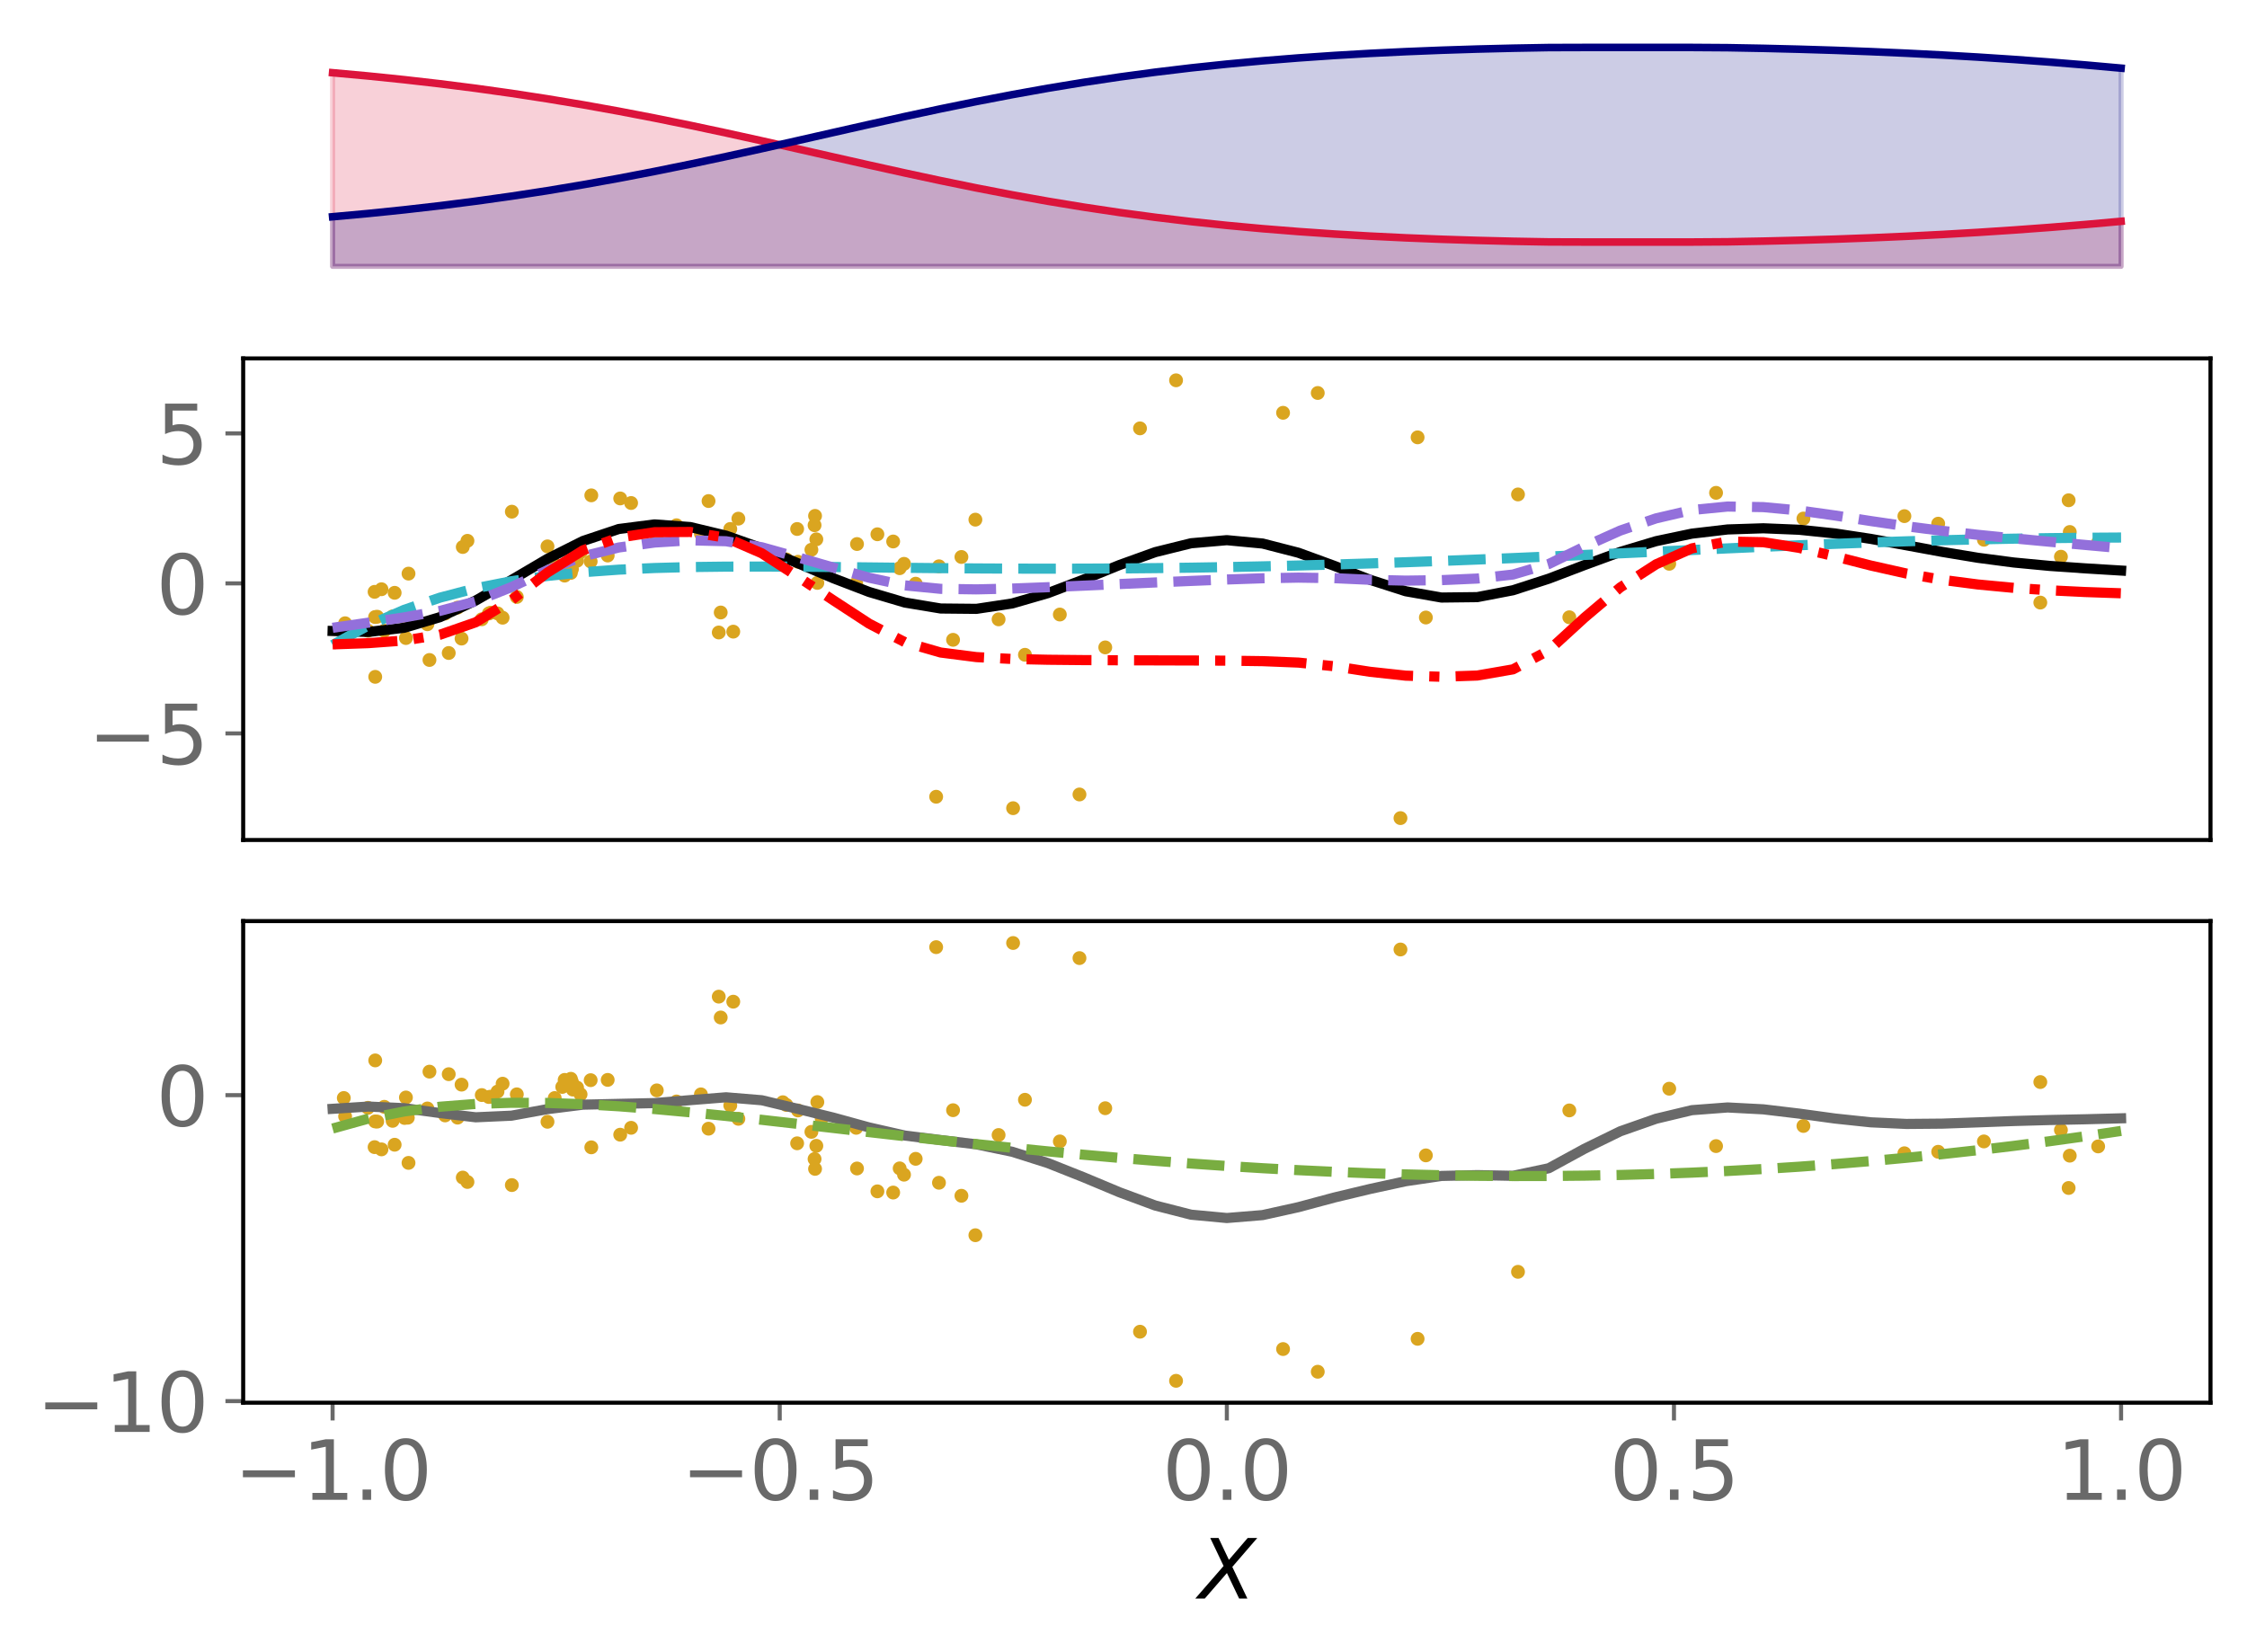 <?xml version="1.0" encoding="utf-8" standalone="no"?>
<!DOCTYPE svg PUBLIC "-//W3C//DTD SVG 1.1//EN"
  "http://www.w3.org/Graphics/SVG/1.1/DTD/svg11.dtd">
<svg xmlns:xlink="http://www.w3.org/1999/xlink" width="443.217pt" height="325.85pt" viewBox="0 0 443.217 325.85" xmlns="http://www.w3.org/2000/svg" version="1.1">
 <defs>
  <style type="text/css">*{stroke-linejoin: round; stroke-linecap: butt}</style>
 </defs>
 <g id="figure_1">
  <g id="patch_1">
   <path d="M 0 325.85 
L 443.217 325.85 
L 443.217 0 
L 0 0 
z
" style="fill: #ffffff"/>
  </g>
  <g id="axes_1">
   <g id="patch_2">
    <path d="M 47.968 54.696 
L 436.017 54.696 
L 436.017 7.2 
L 47.968 7.2 
z
" style="fill: #ffffff"/>
   </g>
   <g id="PolyCollection_1">
    <defs>
     <path id="meba318b429" d="M 65.606 -273.313 
L 65.606 -311.503 
L 72.662 -310.859 
L 79.717 -310.135 
L 86.772 -309.328 
L 93.828 -308.433 
L 100.883 -307.446 
L 107.939 -306.364 
L 114.994 -305.188 
L 122.05 -303.919 
L 129.105 -302.563 
L 136.161 -301.128 
L 143.216 -299.626 
L 150.272 -298.072 
L 157.327 -296.485 
L 164.382 -294.884 
L 171.438 -293.292 
L 178.493 -291.73 
L 185.549 -290.218 
L 192.604 -288.776 
L 199.66 -287.417 
L 206.715 -286.153 
L 213.771 -284.992 
L 220.826 -283.936 
L 227.882 -282.987 
L 234.937 -282.141 
L 241.993 -281.395 
L 249.048 -280.743 
L 256.103 -280.177 
L 263.159 -279.693 
L 270.214 -279.282 
L 277.27 -278.938 
L 284.325 -278.656 
L 291.381 -278.431 
L 298.436 -278.257 
L 305.492 -278.132 
L 312.547 -278.11 
L 319.603 -278.11 
L 326.658 -278.11 
L 333.713 -278.11 
L 340.769 -278.157 
L 347.824 -278.287 
L 354.88 -278.459 
L 361.935 -278.675 
L 368.991 -278.937 
L 376.046 -279.245 
L 383.102 -279.604 
L 390.157 -280.013 
L 397.212 -280.475 
L 404.268 -280.993 
L 411.323 -281.566 
L 418.379 -282.195 
L 418.379 -273.313 
L 418.379 -273.313 
L 411.323 -273.313 
L 404.268 -273.313 
L 397.212 -273.313 
L 390.157 -273.313 
L 383.102 -273.313 
L 376.046 -273.313 
L 368.991 -273.313 
L 361.935 -273.313 
L 354.88 -273.313 
L 347.824 -273.313 
L 340.769 -273.313 
L 333.713 -273.313 
L 326.658 -273.313 
L 319.603 -273.313 
L 312.547 -273.313 
L 305.492 -273.313 
L 298.436 -273.313 
L 291.381 -273.313 
L 284.325 -273.313 
L 277.27 -273.313 
L 270.214 -273.313 
L 263.159 -273.313 
L 256.103 -273.313 
L 249.048 -273.313 
L 241.993 -273.313 
L 234.937 -273.313 
L 227.882 -273.313 
L 220.826 -273.313 
L 213.771 -273.313 
L 206.715 -273.313 
L 199.66 -273.313 
L 192.604 -273.313 
L 185.549 -273.313 
L 178.493 -273.313 
L 171.438 -273.313 
L 164.382 -273.313 
L 157.327 -273.313 
L 150.272 -273.313 
L 143.216 -273.313 
L 136.161 -273.313 
L 129.105 -273.313 
L 122.05 -273.313 
L 114.994 -273.313 
L 107.939 -273.313 
L 100.883 -273.313 
L 93.828 -273.313 
L 86.772 -273.313 
L 79.717 -273.313 
L 72.662 -273.313 
L 65.606 -273.313 
z
" style="stroke: #dc143c; stroke-opacity: 0.2"/>
    </defs>
    <g clip-path="url(#pddd72bd0ab)">
     <use xlink:href="#meba318b429" x="0" y="325.85" style="fill: #dc143c; fill-opacity: 0.2; stroke: #dc143c; stroke-opacity: 0.2"/>
    </g>
   </g>
   <g id="PolyCollection_2">
    <defs>
     <path id="m7616d5c17a" d="M 65.606 -273.313 
L 65.606 -283.098 
L 72.662 -283.743 
L 79.717 -284.466 
L 86.772 -285.273 
L 93.828 -286.169 
L 100.883 -287.156 
L 107.939 -288.237 
L 114.994 -289.414 
L 122.05 -290.682 
L 129.105 -292.038 
L 136.161 -293.473 
L 143.216 -294.975 
L 150.272 -296.529 
L 157.327 -298.117 
L 164.382 -299.718 
L 171.438 -301.31 
L 178.493 -302.872 
L 185.549 -304.383 
L 192.604 -305.826 
L 199.66 -307.184 
L 206.715 -308.448 
L 213.771 -309.61 
L 220.826 -310.665 
L 227.882 -311.615 
L 234.937 -312.461 
L 241.993 -313.207 
L 249.048 -313.859 
L 256.103 -314.424 
L 263.159 -314.909 
L 270.214 -315.32 
L 277.27 -315.663 
L 284.325 -315.945 
L 291.381 -316.171 
L 298.436 -316.344 
L 305.492 -316.47 
L 312.547 -316.491 
L 319.603 -316.491 
L 326.658 -316.491 
L 333.713 -316.491 
L 340.769 -316.444 
L 347.824 -316.315 
L 354.88 -316.142 
L 361.935 -315.926 
L 368.991 -315.665 
L 376.046 -315.356 
L 383.102 -314.998 
L 390.157 -314.589 
L 397.212 -314.126 
L 404.268 -313.609 
L 411.323 -313.036 
L 418.379 -312.407 
L 418.379 -273.313 
L 418.379 -273.313 
L 411.323 -273.313 
L 404.268 -273.313 
L 397.212 -273.313 
L 390.157 -273.313 
L 383.102 -273.313 
L 376.046 -273.313 
L 368.991 -273.313 
L 361.935 -273.313 
L 354.88 -273.313 
L 347.824 -273.313 
L 340.769 -273.313 
L 333.713 -273.313 
L 326.658 -273.313 
L 319.603 -273.313 
L 312.547 -273.313 
L 305.492 -273.313 
L 298.436 -273.313 
L 291.381 -273.313 
L 284.325 -273.313 
L 277.27 -273.313 
L 270.214 -273.313 
L 263.159 -273.313 
L 256.103 -273.313 
L 249.048 -273.313 
L 241.993 -273.313 
L 234.937 -273.313 
L 227.882 -273.313 
L 220.826 -273.313 
L 213.771 -273.313 
L 206.715 -273.313 
L 199.66 -273.313 
L 192.604 -273.313 
L 185.549 -273.313 
L 178.493 -273.313 
L 171.438 -273.313 
L 164.382 -273.313 
L 157.327 -273.313 
L 150.272 -273.313 
L 143.216 -273.313 
L 136.161 -273.313 
L 129.105 -273.313 
L 122.05 -273.313 
L 114.994 -273.313 
L 107.939 -273.313 
L 100.883 -273.313 
L 93.828 -273.313 
L 86.772 -273.313 
L 79.717 -273.313 
L 72.662 -273.313 
L 65.606 -273.313 
z
" style="stroke: #000080; stroke-opacity: 0.2"/>
    </defs>
    <g clip-path="url(#pddd72bd0ab)">
     <use xlink:href="#m7616d5c17a" x="0" y="325.85" style="fill: #000080; fill-opacity: 0.2; stroke: #000080; stroke-opacity: 0.2"/>
    </g>
   </g>
   <g id="matplotlib.axis_1"/>
   <g id="matplotlib.axis_2"/>
   <g id="line2d_1">
    <path d="M 65.606 14.347 
L 72.662 14.991 
L 79.717 15.715 
L 86.772 16.522 
L 93.828 17.417 
L 100.883 18.404 
L 107.939 19.486 
L 114.994 20.662 
L 122.05 21.931 
L 129.105 23.287 
L 136.161 24.722 
L 143.216 26.224 
L 150.272 27.778 
L 157.327 29.365 
L 164.382 30.966 
L 171.438 32.558 
L 178.493 34.12 
L 185.549 35.632 
L 192.604 37.074 
L 199.66 38.433 
L 206.715 39.697 
L 213.771 40.858 
L 220.826 41.914 
L 227.882 42.863 
L 234.937 43.709 
L 241.993 44.455 
L 249.048 45.108 
L 256.103 45.673 
L 263.159 46.157 
L 270.214 46.568 
L 277.27 46.912 
L 284.325 47.194 
L 291.381 47.419 
L 298.436 47.593 
L 305.492 47.718 
L 312.547 47.74 
L 319.603 47.74 
L 326.658 47.74 
L 333.713 47.74 
L 340.769 47.693 
L 347.824 47.563 
L 354.88 47.391 
L 361.935 47.175 
L 368.991 46.913 
L 376.046 46.605 
L 383.102 46.246 
L 390.157 45.837 
L 397.212 45.375 
L 404.268 44.857 
L 411.323 44.284 
L 418.379 43.655 
" clip-path="url(#pddd72bd0ab)" style="fill: none; stroke: #dc143c; stroke-width: 1.5; stroke-linecap: square"/>
   </g>
   <g id="line2d_2">
    <path d="M 65.606 42.752 
L 72.662 42.107 
L 79.717 41.384 
L 86.772 40.577 
L 93.828 39.681 
L 100.883 38.694 
L 107.939 37.613 
L 114.994 36.436 
L 122.05 35.168 
L 129.105 33.812 
L 136.161 32.377 
L 143.216 30.875 
L 150.272 29.321 
L 157.327 27.733 
L 164.382 26.132 
L 171.438 24.54 
L 178.493 22.978 
L 185.549 21.467 
L 192.604 20.024 
L 199.66 18.666 
L 206.715 17.402 
L 213.771 16.24 
L 220.826 15.185 
L 227.882 14.235 
L 234.937 13.389 
L 241.993 12.643 
L 249.048 11.991 
L 256.103 11.426 
L 263.159 10.941 
L 270.214 10.53 
L 277.27 10.187 
L 284.325 9.905 
L 291.381 9.679 
L 298.436 9.506 
L 305.492 9.38 
L 312.547 9.359 
L 319.603 9.359 
L 326.658 9.359 
L 333.713 9.359 
L 340.769 9.406 
L 347.824 9.535 
L 354.88 9.708 
L 361.935 9.924 
L 368.991 10.185 
L 376.046 10.494 
L 383.102 10.852 
L 390.157 11.261 
L 397.212 11.724 
L 404.268 12.241 
L 411.323 12.814 
L 418.379 13.443 
" clip-path="url(#pddd72bd0ab)" style="fill: none; stroke: #000080; stroke-width: 1.5; stroke-linecap: square"/>
   </g>
  </g>
  <g id="axes_2">
   <g id="patch_3">
    <path d="M 47.968 165.688 
L 436.017 165.688 
L 436.017 70.696 
L 47.968 70.696 
z
" style="fill: #ffffff"/>
   </g>
   <g id="PathCollection_1">
    <defs>
     <path id="m5d87aa364a" d="M 0 0.866 
C 0.23 0.866 0.45 0.775 0.612 0.612 
C 0.775 0.45 0.866 0.23 0.866 0 
C 0.866 -0.23 0.775 -0.45 0.612 -0.612 
C 0.45 -0.775 0.23 -0.866 0 -0.866 
C -0.23 -0.866 -0.45 -0.775 -0.612 -0.612 
C -0.775 -0.45 -0.866 -0.23 -0.866 0 
C -0.866 0.23 -0.775 0.45 -0.612 0.612 
C -0.45 0.775 -0.23 0.866 0 0.866 
z
" style="stroke: #daa520"/>
    </defs>
    <g clip-path="url(#p1736e9f2a4)">
     <use xlink:href="#m5d87aa364a" x="185.212" y="111.699" style="fill: #daa520; stroke: #daa520"/>
     <use xlink:href="#m5d87aa364a" x="90.258" y="119.855" style="fill: #daa520; stroke: #daa520"/>
     <use xlink:href="#m5d87aa364a" x="74.013" y="133.507" style="fill: #daa520; stroke: #daa520"/>
     <use xlink:href="#m5d87aa364a" x="145.643" y="102.305" style="fill: #daa520; stroke: #daa520"/>
     <use xlink:href="#m5d87aa364a" x="80.441" y="121.9" style="fill: #daa520; stroke: #daa520"/>
     <use xlink:href="#m5d87aa364a" x="154.41" y="110.389" style="fill: #daa520; stroke: #daa520"/>
     <use xlink:href="#m5d87aa364a" x="141.774" y="124.756" style="fill: #daa520; stroke: #daa520"/>
     <use xlink:href="#m5d87aa364a" x="169.043" y="107.309" style="fill: #daa520; stroke: #daa520"/>
     <use xlink:href="#m5d87aa364a" x="72.573" y="124.409" style="fill: #daa520; stroke: #daa520"/>
     <use xlink:href="#m5d87aa364a" x="87.794" y="121.023" style="fill: #daa520; stroke: #daa520"/>
     <use xlink:href="#m5d87aa364a" x="157.236" y="104.342" style="fill: #daa520; stroke: #daa520"/>
     <use xlink:href="#m5d87aa364a" x="139.759" y="98.83" style="fill: #daa520; stroke: #daa520"/>
     <use xlink:href="#m5d87aa364a" x="402.449" y="118.858" style="fill: #daa520; stroke: #daa520"/>
     <use xlink:href="#m5d87aa364a" x="231.975" y="75.014" style="fill: #daa520; stroke: #daa520"/>
     <use xlink:href="#m5d87aa364a" x="299.422" y="97.527" style="fill: #daa520; stroke: #daa520"/>
     <use xlink:href="#m5d87aa364a" x="192.393" y="102.501" style="fill: #daa520; stroke: #daa520"/>
     <use xlink:href="#m5d87aa364a" x="109.416" y="111.337" style="fill: #daa520; stroke: #daa520"/>
     <use xlink:href="#m5d87aa364a" x="73.984" y="121.708" style="fill: #daa520; stroke: #daa520"/>
     <use xlink:href="#m5d87aa364a" x="144.047" y="104.334" style="fill: #daa520; stroke: #daa520"/>
     <use xlink:href="#m5d87aa364a" x="161.022" y="106.38" style="fill: #daa520; stroke: #daa520"/>
     <use xlink:href="#m5d87aa364a" x="202.171" y="129.157" style="fill: #daa520; stroke: #daa520"/>
     <use xlink:href="#m5d87aa364a" x="77.843" y="116.93" style="fill: #daa520; stroke: #daa520"/>
     <use xlink:href="#m5d87aa364a" x="382.306" y="103.293" style="fill: #daa520; stroke: #daa520"/>
     <use xlink:href="#m5d87aa364a" x="184.656" y="157.156" style="fill: #daa520; stroke: #daa520"/>
     <use xlink:href="#m5d87aa364a" x="99.142" y="121.842" style="fill: #daa520; stroke: #daa520"/>
     <use xlink:href="#m5d87aa364a" x="75.798" y="124.42" style="fill: #daa520; stroke: #daa520"/>
     <use xlink:href="#m5d87aa364a" x="96.416" y="121.008" style="fill: #daa520; stroke: #daa520"/>
     <use xlink:href="#m5d87aa364a" x="95.03" y="122.155" style="fill: #daa520; stroke: #daa520"/>
     <use xlink:href="#m5d87aa364a" x="84.304" y="123.128" style="fill: #daa520; stroke: #daa520"/>
     <use xlink:href="#m5d87aa364a" x="160.672" y="103.599" style="fill: #daa520; stroke: #daa520"/>
     <use xlink:href="#m5d87aa364a" x="100.961" y="100.928" style="fill: #daa520; stroke: #daa520"/>
     <use xlink:href="#m5d87aa364a" x="111.377" y="113.536" style="fill: #daa520; stroke: #daa520"/>
     <use xlink:href="#m5d87aa364a" x="180.618" y="115.131" style="fill: #daa520; stroke: #daa520"/>
     <use xlink:href="#m5d87aa364a" x="279.62" y="86.265" style="fill: #daa520; stroke: #daa520"/>
     <use xlink:href="#m5d87aa364a" x="155.101" y="110.328" style="fill: #daa520; stroke: #daa520"/>
     <use xlink:href="#m5d87aa364a" x="281.25" y="121.803" style="fill: #daa520; stroke: #daa520"/>
     <use xlink:href="#m5d87aa364a" x="116.634" y="97.705" style="fill: #daa520; stroke: #daa520"/>
     <use xlink:href="#m5d87aa364a" x="144.636" y="124.59" style="fill: #daa520; stroke: #daa520"/>
     <use xlink:href="#m5d87aa364a" x="80.068" y="125.852" style="fill: #daa520; stroke: #daa520"/>
     <use xlink:href="#m5d87aa364a" x="218.011" y="127.697" style="fill: #daa520; stroke: #daa520"/>
     <use xlink:href="#m5d87aa364a" x="88.512" y="128.803" style="fill: #daa520; stroke: #daa520"/>
     <use xlink:href="#m5d87aa364a" x="79.803" y="121.92" style="fill: #daa520; stroke: #daa520"/>
     <use xlink:href="#m5d87aa364a" x="189.639" y="109.862" style="fill: #daa520; stroke: #daa520"/>
     <use xlink:href="#m5d87aa364a" x="173.066" y="105.384" style="fill: #daa520; stroke: #daa520"/>
     <use xlink:href="#m5d87aa364a" x="96.744" y="120.859" style="fill: #daa520; stroke: #daa520"/>
     <use xlink:href="#m5d87aa364a" x="309.546" y="121.755" style="fill: #daa520; stroke: #daa520"/>
     <use xlink:href="#m5d87aa364a" x="129.552" y="105.868" style="fill: #daa520; stroke: #daa520"/>
     <use xlink:href="#m5d87aa364a" x="276.24" y="161.37" style="fill: #daa520; stroke: #daa520"/>
     <use xlink:href="#m5d87aa364a" x="138.255" y="105.263" style="fill: #daa520; stroke: #daa520"/>
     <use xlink:href="#m5d87aa364a" x="355.722" y="102.283" style="fill: #daa520; stroke: #daa520"/>
     <use xlink:href="#m5d87aa364a" x="178.316" y="111.216" style="fill: #daa520; stroke: #daa520"/>
     <use xlink:href="#m5d87aa364a" x="187.99" y="126.202" style="fill: #daa520; stroke: #daa520"/>
     <use xlink:href="#m5d87aa364a" x="122.336" y="98.316" style="fill: #daa520; stroke: #daa520"/>
     <use xlink:href="#m5d87aa364a" x="161.219" y="114.977" style="fill: #daa520; stroke: #daa520"/>
     <use xlink:href="#m5d87aa364a" x="112.993" y="110.688" style="fill: #daa520; stroke: #daa520"/>
     <use xlink:href="#m5d87aa364a" x="338.489" y="97.211" style="fill: #daa520; stroke: #daa520"/>
     <use xlink:href="#m5d87aa364a" x="168.886" y="115.073" style="fill: #daa520; stroke: #daa520"/>
     <use xlink:href="#m5d87aa364a" x="112.599" y="113.002" style="fill: #daa520; stroke: #daa520"/>
     <use xlink:href="#m5d87aa364a" x="116.509" y="110.749" style="fill: #daa520; stroke: #daa520"/>
     <use xlink:href="#m5d87aa364a" x="91.28" y="107.894" style="fill: #daa520; stroke: #daa520"/>
     <use xlink:href="#m5d87aa364a" x="413.858" y="106.957" style="fill: #daa520; stroke: #daa520"/>
     <use xlink:href="#m5d87aa364a" x="196.971" y="122.165" style="fill: #daa520; stroke: #daa520"/>
     <use xlink:href="#m5d87aa364a" x="91.042" y="125.957" style="fill: #daa520; stroke: #daa520"/>
     <use xlink:href="#m5d87aa364a" x="124.485" y="99.217" style="fill: #daa520; stroke: #daa520"/>
     <use xlink:href="#m5d87aa364a" x="114.517" y="108.941" style="fill: #daa520; stroke: #daa520"/>
     <use xlink:href="#m5d87aa364a" x="80.579" y="113.145" style="fill: #daa520; stroke: #daa520"/>
     <use xlink:href="#m5d87aa364a" x="176.176" y="106.807" style="fill: #daa520; stroke: #daa520"/>
     <use xlink:href="#m5d87aa364a" x="112.815" y="112.26" style="fill: #daa520; stroke: #daa520"/>
     <use xlink:href="#m5d87aa364a" x="408.259" y="104.934" style="fill: #daa520; stroke: #daa520"/>
     <use xlink:href="#m5d87aa364a" x="157.397" y="110.807" style="fill: #daa520; stroke: #daa520"/>
     <use xlink:href="#m5d87aa364a" x="107.992" y="107.772" style="fill: #daa520; stroke: #daa520"/>
     <use xlink:href="#m5d87aa364a" x="74.401" y="121.648" style="fill: #daa520; stroke: #daa520"/>
     <use xlink:href="#m5d87aa364a" x="375.639" y="101.807" style="fill: #daa520; stroke: #daa520"/>
     <use xlink:href="#m5d87aa364a" x="77.441" y="121.584" style="fill: #daa520; stroke: #daa520"/>
     <use xlink:href="#m5d87aa364a" x="177.459" y="112.075" style="fill: #daa520; stroke: #daa520"/>
     <use xlink:href="#m5d87aa364a" x="224.863" y="84.493" style="fill: #daa520; stroke: #daa520"/>
     <use xlink:href="#m5d87aa364a" x="408.035" y="98.674" style="fill: #daa520; stroke: #daa520"/>
     <use xlink:href="#m5d87aa364a" x="68.074" y="122.934" style="fill: #daa520; stroke: #daa520"/>
     <use xlink:href="#m5d87aa364a" x="329.254" y="111.204" style="fill: #daa520; stroke: #daa520"/>
     <use xlink:href="#m5d87aa364a" x="67.813" y="126.492" style="fill: #daa520; stroke: #daa520"/>
     <use xlink:href="#m5d87aa364a" x="162.076" y="112.394" style="fill: #daa520; stroke: #daa520"/>
     <use xlink:href="#m5d87aa364a" x="199.831" y="159.413" style="fill: #daa520; stroke: #daa520"/>
     <use xlink:href="#m5d87aa364a" x="406.515" y="109.812" style="fill: #daa520; stroke: #daa520"/>
     <use xlink:href="#m5d87aa364a" x="209.049" y="121.214" style="fill: #daa520; stroke: #daa520"/>
     <use xlink:href="#m5d87aa364a" x="110.904" y="112.48" style="fill: #daa520; stroke: #daa520"/>
     <use xlink:href="#m5d87aa364a" x="253.083" y="81.424" style="fill: #daa520; stroke: #daa520"/>
     <use xlink:href="#m5d87aa364a" x="133.435" y="103.607" style="fill: #daa520; stroke: #daa520"/>
     <use xlink:href="#m5d87aa364a" x="92.204" y="106.676" style="fill: #daa520; stroke: #daa520"/>
     <use xlink:href="#m5d87aa364a" x="259.925" y="77.515" style="fill: #daa520; stroke: #daa520"/>
     <use xlink:href="#m5d87aa364a" x="142.159" y="120.813" style="fill: #daa520; stroke: #daa520"/>
     <use xlink:href="#m5d87aa364a" x="101.941" y="117.745" style="fill: #daa520; stroke: #daa520"/>
     <use xlink:href="#m5d87aa364a" x="160.049" y="108.439" style="fill: #daa520; stroke: #daa520"/>
     <use xlink:href="#m5d87aa364a" x="98.134" y="120.985" style="fill: #daa520; stroke: #daa520"/>
     <use xlink:href="#m5d87aa364a" x="160.769" y="101.756" style="fill: #daa520; stroke: #daa520"/>
     <use xlink:href="#m5d87aa364a" x="73.888" y="116.739" style="fill: #daa520; stroke: #daa520"/>
     <use xlink:href="#m5d87aa364a" x="113.827" y="110.607" style="fill: #daa520; stroke: #daa520"/>
     <use xlink:href="#m5d87aa364a" x="391.322" y="106.462" style="fill: #daa520; stroke: #daa520"/>
     <use xlink:href="#m5d87aa364a" x="119.868" y="109.574" style="fill: #daa520; stroke: #daa520"/>
     <use xlink:href="#m5d87aa364a" x="212.924" y="156.706" style="fill: #daa520; stroke: #daa520"/>
     <use xlink:href="#m5d87aa364a" x="84.711" y="130.178" style="fill: #daa520; stroke: #daa520"/>
     <use xlink:href="#m5d87aa364a" x="75.247" y="116.226" style="fill: #daa520; stroke: #daa520"/>
    </g>
   </g>
   <g id="matplotlib.axis_3"/>
   <g id="matplotlib.axis_4">
    <g id="ytick_1">
     <g id="line2d_3">
      <defs>
       <path id="mfaa312c375" d="M 0 0 
L -3.5 0 
" style="stroke: #696969; stroke-width: 0.8"/>
      </defs>
      <g>
       <use xlink:href="#mfaa312c375" x="47.968" y="144.662" style="fill: #696969; stroke: #696969; stroke-width: 0.8"/>
      </g>
     </g>
     <g id="text_1">
      <!-- −5 -->
      <g style="fill: #696969" transform="translate(17.38 150.741) scale(0.16 -0.16)">
       <defs>
        <path id="DejaVuSans-2212" d="M 678 2272 
L 4684 2272 
L 4684 1741 
L 678 1741 
L 678 2272 
z
" transform="scale(0.016)"/>
        <path id="DejaVuSans-35" d="M 691 4666 
L 3169 4666 
L 3169 4134 
L 1269 4134 
L 1269 2991 
Q 1406 3038 1543 3061 
Q 1681 3084 1819 3084 
Q 2600 3084 3056 2656 
Q 3513 2228 3513 1497 
Q 3513 744 3044 326 
Q 2575 -91 1722 -91 
Q 1428 -91 1123 -41 
Q 819 9 494 109 
L 494 744 
Q 775 591 1075 516 
Q 1375 441 1709 441 
Q 2250 441 2565 725 
Q 2881 1009 2881 1497 
Q 2881 1984 2565 2268 
Q 2250 2553 1709 2553 
Q 1456 2553 1204 2497 
Q 953 2441 691 2322 
L 691 4666 
z
" transform="scale(0.016)"/>
       </defs>
       <use xlink:href="#DejaVuSans-2212"/>
       <use xlink:href="#DejaVuSans-35" x="83.789"/>
      </g>
     </g>
    </g>
    <g id="ytick_2">
     <g id="line2d_4">
      <g>
       <use xlink:href="#mfaa312c375" x="47.968" y="115.073" style="fill: #696969; stroke: #696969; stroke-width: 0.8"/>
      </g>
     </g>
     <g id="text_2">
      <!-- 0 -->
      <g style="fill: #696969" transform="translate(30.788 121.152) scale(0.16 -0.16)">
       <defs>
        <path id="DejaVuSans-30" d="M 2034 4250 
Q 1547 4250 1301 3770 
Q 1056 3291 1056 2328 
Q 1056 1369 1301 889 
Q 1547 409 2034 409 
Q 2525 409 2770 889 
Q 3016 1369 3016 2328 
Q 3016 3291 2770 3770 
Q 2525 4250 2034 4250 
z
M 2034 4750 
Q 2819 4750 3233 4129 
Q 3647 3509 3647 2328 
Q 3647 1150 3233 529 
Q 2819 -91 2034 -91 
Q 1250 -91 836 529 
Q 422 1150 422 2328 
Q 422 3509 836 4129 
Q 1250 4750 2034 4750 
z
" transform="scale(0.016)"/>
       </defs>
       <use xlink:href="#DejaVuSans-30"/>
      </g>
     </g>
    </g>
    <g id="ytick_3">
     <g id="line2d_5">
      <g>
       <use xlink:href="#mfaa312c375" x="47.968" y="85.484" style="fill: #696969; stroke: #696969; stroke-width: 0.8"/>
      </g>
     </g>
     <g id="text_3">
      <!-- 5 -->
      <g style="fill: #696969" transform="translate(30.788 91.563) scale(0.16 -0.16)">
       <use xlink:href="#DejaVuSans-35"/>
      </g>
     </g>
    </g>
   </g>
   <g id="line2d_6">
    <path d="M 65.606 124.46 
L 72.662 124.652 
L 79.717 123.825 
L 86.772 121.739 
L 93.828 118.461 
L 100.883 114.409 
L 107.939 110.251 
L 114.994 106.707 
L 122.05 104.345 
L 129.105 103.439 
L 136.161 103.961 
L 143.216 105.654 
L 150.272 108.152 
L 157.327 111.075 
L 164.382 114.062 
L 171.438 116.767 
L 178.493 118.853 
L 185.549 120.026 
L 192.604 120.095 
L 199.66 119.028 
L 206.715 116.987 
L 213.771 114.306 
L 220.826 111.444 
L 227.882 108.904 
L 234.937 107.157 
L 241.993 106.547 
L 249.048 107.211 
L 256.103 109.026 
L 263.159 111.603 
L 270.214 114.353 
L 277.27 116.623 
L 284.325 117.863 
L 291.381 117.782 
L 298.436 116.426 
L 305.492 114.144 
L 312.547 111.455 
L 319.603 108.867 
L 326.658 106.745 
L 333.713 105.261 
L 340.769 104.434 
L 347.824 104.204 
L 354.88 104.493 
L 361.935 105.222 
L 368.991 106.291 
L 376.046 107.56 
L 383.102 108.859 
L 390.157 110.026 
L 397.212 110.952 
L 404.268 111.623 
L 411.323 112.111 
L 418.379 112.541 
" clip-path="url(#p1736e9f2a4)" style="fill: none; stroke: #000000; stroke-width: 2; stroke-linecap: square"/>
   </g>
   <g id="line2d_7">
    <path d="M 65.606 127.221 
L 72.662 123.356 
L 79.717 120.289 
L 86.772 117.888 
L 93.828 116.037 
L 100.883 114.638 
L 107.939 113.607 
L 114.994 112.869 
L 122.05 112.364 
L 129.105 112.039 
L 136.161 111.851 
L 143.216 111.765 
L 150.272 111.751 
L 157.327 111.784 
L 164.382 111.846 
L 171.438 111.921 
L 178.493 111.998 
L 185.549 112.068 
L 192.604 112.123 
L 199.66 112.159 
L 206.715 112.173 
L 213.771 112.162 
L 220.826 112.125 
L 227.882 112.061 
L 234.937 111.971 
L 241.993 111.854 
L 249.048 111.711 
L 256.103 111.543 
L 263.159 111.351 
L 270.214 111.136 
L 277.27 110.9 
L 284.325 110.643 
L 291.381 110.369 
L 298.436 110.079 
L 305.492 109.776 
L 312.547 109.462 
L 319.603 109.14 
L 326.658 108.815 
L 333.713 108.489 
L 340.769 108.166 
L 347.824 107.852 
L 354.88 107.551 
L 361.935 107.267 
L 368.991 107.006 
L 376.046 106.77 
L 383.102 106.564 
L 390.157 106.391 
L 397.212 106.252 
L 404.268 106.146 
L 411.323 106.073 
L 418.379 106.026 
" clip-path="url(#p1736e9f2a4)" style="fill: none; stroke-dasharray: 7.4,3.2; stroke-dashoffset: 0; stroke: #34b6c6; stroke-width: 2"/>
   </g>
   <g id="line2d_8">
    <path d="M 65.606 123.833 
L 72.662 122.822 
L 79.717 121.779 
L 86.772 120.5 
L 93.828 118.616 
L 100.883 115.806 
L 107.939 112.497 
L 114.994 109.742 
L 122.05 107.992 
L 129.105 107.015 
L 136.161 106.573 
L 143.216 106.759 
L 150.272 107.946 
L 157.327 109.918 
L 164.382 111.954 
L 171.438 113.952 
L 178.493 115.465 
L 185.549 116.149 
L 192.604 116.254 
L 199.66 116.09 
L 206.715 115.822 
L 213.771 115.516 
L 220.826 115.202 
L 227.882 114.889 
L 234.937 114.586 
L 241.993 114.303 
L 249.048 114.064 
L 256.103 113.934 
L 263.159 114.042 
L 270.214 114.361 
L 277.27 114.528 
L 284.325 114.432 
L 291.381 114.119 
L 298.436 113.324 
L 305.492 111.253 
L 312.547 107.81 
L 319.603 104.649 
L 326.658 102.246 
L 333.713 100.602 
L 340.769 99.914 
L 347.824 100.028 
L 354.88 100.687 
L 361.935 101.677 
L 368.991 102.775 
L 376.046 103.806 
L 383.102 104.707 
L 390.157 105.492 
L 397.212 106.196 
L 404.268 106.853 
L 411.323 107.49 
L 418.379 108.126 
" clip-path="url(#p1736e9f2a4)" style="fill: none; stroke-dasharray: 7.4,3.2; stroke-dashoffset: 0; stroke: #9370db; stroke-width: 2"/>
   </g>
   <g id="line2d_9">
    <path d="M 65.606 127.104 
L 72.662 126.859 
L 79.717 126.343 
L 86.772 125.2 
L 93.828 122.746 
L 100.883 118.381 
L 107.939 112.963 
L 114.994 108.549 
L 122.05 106.033 
L 129.105 104.976 
L 136.161 104.926 
L 143.216 106.07 
L 150.272 109.141 
L 157.327 113.72 
L 164.382 118.411 
L 171.438 123.017 
L 178.493 126.673 
L 185.549 128.71 
L 192.604 129.612 
L 199.66 129.981 
L 206.715 130.135 
L 213.771 130.203 
L 220.826 130.237 
L 227.882 130.258 
L 234.937 130.278 
L 241.993 130.314 
L 249.048 130.411 
L 256.103 130.694 
L 263.159 131.412 
L 270.214 132.506 
L 277.27 133.273 
L 284.325 133.492 
L 291.381 133.249 
L 298.436 132.028 
L 305.492 128.283 
L 312.547 121.826 
L 319.603 115.859 
L 326.658 111.309 
L 333.713 108.168 
L 340.769 106.816 
L 347.824 106.949 
L 354.88 108.064 
L 361.935 109.744 
L 368.991 111.546 
L 376.046 113.13 
L 383.102 114.37 
L 390.157 115.289 
L 397.212 115.955 
L 404.268 116.434 
L 411.323 116.777 
L 418.379 117.022 
" clip-path="url(#p1736e9f2a4)" style="fill: none; stroke-dasharray: 12.8,3.2,2,3.2; stroke-dashoffset: 0; stroke: #ff0000; stroke-width: 2"/>
   </g>
   <g id="patch_4">
    <path d="M 47.968 165.688 
L 47.968 70.696 
" style="fill: none; stroke: #000000; stroke-width: 0.8; stroke-linejoin: miter; stroke-linecap: square"/>
   </g>
   <g id="patch_5">
    <path d="M 436.017 165.688 
L 436.017 70.696 
" style="fill: none; stroke: #000000; stroke-width: 0.8; stroke-linejoin: miter; stroke-linecap: square"/>
   </g>
   <g id="patch_6">
    <path d="M 47.968 165.688 
L 436.017 165.688 
" style="fill: none; stroke: #000000; stroke-width: 0.8; stroke-linejoin: miter; stroke-linecap: square"/>
   </g>
   <g id="patch_7">
    <path d="M 47.968 70.696 
L 436.017 70.696 
" style="fill: none; stroke: #000000; stroke-width: 0.8; stroke-linejoin: miter; stroke-linecap: square"/>
   </g>
  </g>
  <g id="axes_3">
   <g id="patch_8">
    <path d="M 47.968 276.68 
L 436.017 276.68 
L 436.017 181.688 
L 47.968 181.688 
z
" style="fill: #ffffff"/>
   </g>
   <g id="PathCollection_2">
    <g clip-path="url(#p63abaf779e)">
     <use xlink:href="#m5d87aa364a" x="185.212" y="233.295" style="fill: #daa520; stroke: #daa520"/>
     <use xlink:href="#m5d87aa364a" x="90.258" y="220.45" style="fill: #daa520; stroke: #daa520"/>
     <use xlink:href="#m5d87aa364a" x="74.013" y="209.162" style="fill: #daa520; stroke: #daa520"/>
     <use xlink:href="#m5d87aa364a" x="145.643" y="220.681" style="fill: #daa520; stroke: #daa520"/>
     <use xlink:href="#m5d87aa364a" x="80.441" y="220.465" style="fill: #daa520; stroke: #daa520"/>
     <use xlink:href="#m5d87aa364a" x="154.41" y="217.413" style="fill: #daa520; stroke: #daa520"/>
     <use xlink:href="#m5d87aa364a" x="141.774" y="196.586" style="fill: #daa520; stroke: #daa520"/>
     <use xlink:href="#m5d87aa364a" x="169.043" y="230.481" style="fill: #daa520; stroke: #daa520"/>
     <use xlink:href="#m5d87aa364a" x="72.573" y="218.517" style="fill: #daa520; stroke: #daa520"/>
     <use xlink:href="#m5d87aa364a" x="87.794" y="220.015" style="fill: #daa520; stroke: #daa520"/>
     <use xlink:href="#m5d87aa364a" x="157.236" y="225.515" style="fill: #daa520; stroke: #daa520"/>
     <use xlink:href="#m5d87aa364a" x="139.759" y="222.63" style="fill: #daa520; stroke: #daa520"/>
     <use xlink:href="#m5d87aa364a" x="402.449" y="213.432" style="fill: #daa520; stroke: #daa520"/>
     <use xlink:href="#m5d87aa364a" x="231.975" y="272.362" style="fill: #daa520; stroke: #daa520"/>
     <use xlink:href="#m5d87aa364a" x="299.422" y="250.864" style="fill: #daa520; stroke: #daa520"/>
     <use xlink:href="#m5d87aa364a" x="192.393" y="243.644" style="fill: #daa520; stroke: #daa520"/>
     <use xlink:href="#m5d87aa364a" x="109.416" y="216.585" style="fill: #daa520; stroke: #daa520"/>
     <use xlink:href="#m5d87aa364a" x="73.984" y="221.197" style="fill: #daa520; stroke: #daa520"/>
     <use xlink:href="#m5d87aa364a" x="144.047" y="218.04" style="fill: #daa520; stroke: #daa520"/>
     <use xlink:href="#m5d87aa364a" x="161.022" y="226.013" style="fill: #daa520; stroke: #daa520"/>
     <use xlink:href="#m5d87aa364a" x="202.171" y="216.927" style="fill: #daa520; stroke: #daa520"/>
     <use xlink:href="#m5d87aa364a" x="77.843" y="225.795" style="fill: #daa520; stroke: #daa520"/>
     <use xlink:href="#m5d87aa364a" x="382.306" y="227.186" style="fill: #daa520; stroke: #daa520"/>
     <use xlink:href="#m5d87aa364a" x="184.656" y="186.823" style="fill: #daa520; stroke: #daa520"/>
     <use xlink:href="#m5d87aa364a" x="99.142" y="213.754" style="fill: #daa520; stroke: #daa520"/>
     <use xlink:href="#m5d87aa364a" x="75.798" y="218.316" style="fill: #daa520; stroke: #daa520"/>
     <use xlink:href="#m5d87aa364a" x="96.416" y="216.38" style="fill: #daa520; stroke: #daa520"/>
     <use xlink:href="#m5d87aa364a" x="95.03" y="215.999" style="fill: #daa520; stroke: #daa520"/>
     <use xlink:href="#m5d87aa364a" x="84.304" y="218.644" style="fill: #daa520; stroke: #daa520"/>
     <use xlink:href="#m5d87aa364a" x="160.672" y="228.612" style="fill: #daa520; stroke: #daa520"/>
     <use xlink:href="#m5d87aa364a" x="100.961" y="233.754" style="fill: #daa520; stroke: #daa520"/>
     <use xlink:href="#m5d87aa364a" x="111.377" y="213.006" style="fill: #daa520; stroke: #daa520"/>
     <use xlink:href="#m5d87aa364a" x="180.618" y="228.576" style="fill: #daa520; stroke: #daa520"/>
     <use xlink:href="#m5d87aa364a" x="279.62" y="264.079" style="fill: #daa520; stroke: #daa520"/>
     <use xlink:href="#m5d87aa364a" x="155.101" y="217.945" style="fill: #daa520; stroke: #daa520"/>
     <use xlink:href="#m5d87aa364a" x="281.25" y="227.894" style="fill: #daa520; stroke: #daa520"/>
     <use xlink:href="#m5d87aa364a" x="116.634" y="226.31" style="fill: #daa520; stroke: #daa520"/>
     <use xlink:href="#m5d87aa364a" x="144.636" y="197.58" style="fill: #daa520; stroke: #daa520"/>
     <use xlink:href="#m5d87aa364a" x="80.068" y="216.476" style="fill: #daa520; stroke: #daa520"/>
     <use xlink:href="#m5d87aa364a" x="218.011" y="218.594" style="fill: #daa520; stroke: #daa520"/>
     <use xlink:href="#m5d87aa364a" x="88.512" y="211.881" style="fill: #daa520; stroke: #daa520"/>
     <use xlink:href="#m5d87aa364a" x="79.803" y="220.516" style="fill: #daa520; stroke: #daa520"/>
     <use xlink:href="#m5d87aa364a" x="189.639" y="235.863" style="fill: #daa520; stroke: #daa520"/>
     <use xlink:href="#m5d87aa364a" x="173.066" y="234.989" style="fill: #daa520; stroke: #daa520"/>
     <use xlink:href="#m5d87aa364a" x="96.744" y="216.334" style="fill: #daa520; stroke: #daa520"/>
     <use xlink:href="#m5d87aa364a" x="309.546" y="219.026" style="fill: #daa520; stroke: #daa520"/>
     <use xlink:href="#m5d87aa364a" x="129.552" y="215.073" style="fill: #daa520; stroke: #daa520"/>
     <use xlink:href="#m5d87aa364a" x="276.24" y="187.286" style="fill: #daa520; stroke: #daa520"/>
     <use xlink:href="#m5d87aa364a" x="138.255" y="215.861" style="fill: #daa520; stroke: #daa520"/>
     <use xlink:href="#m5d87aa364a" x="355.722" y="222.093" style="fill: #daa520; stroke: #daa520"/>
     <use xlink:href="#m5d87aa364a" x="178.316" y="231.704" style="fill: #daa520; stroke: #daa520"/>
     <use xlink:href="#m5d87aa364a" x="187.99" y="218.985" style="fill: #daa520; stroke: #daa520"/>
     <use xlink:href="#m5d87aa364a" x="122.336" y="223.816" style="fill: #daa520; stroke: #daa520"/>
     <use xlink:href="#m5d87aa364a" x="161.219" y="217.379" style="fill: #daa520; stroke: #daa520"/>
     <use xlink:href="#m5d87aa364a" x="112.993" y="214.916" style="fill: #daa520; stroke: #daa520"/>
     <use xlink:href="#m5d87aa364a" x="338.489" y="226.064" style="fill: #daa520; stroke: #daa520"/>
     <use xlink:href="#m5d87aa364a" x="168.886" y="222.458" style="fill: #daa520; stroke: #daa520"/>
     <use xlink:href="#m5d87aa364a" x="112.599" y="212.789" style="fill: #daa520; stroke: #daa520"/>
     <use xlink:href="#m5d87aa364a" x="116.509" y="213.061" style="fill: #daa520; stroke: #daa520"/>
     <use xlink:href="#m5d87aa364a" x="91.28" y="232.272" style="fill: #daa520; stroke: #daa520"/>
     <use xlink:href="#m5d87aa364a" x="413.858" y="226.128" style="fill: #daa520; stroke: #daa520"/>
     <use xlink:href="#m5d87aa364a" x="196.971" y="223.879" style="fill: #daa520; stroke: #daa520"/>
     <use xlink:href="#m5d87aa364a" x="91.042" y="213.942" style="fill: #daa520; stroke: #daa520"/>
     <use xlink:href="#m5d87aa364a" x="124.485" y="222.458" style="fill: #daa520; stroke: #daa520"/>
     <use xlink:href="#m5d87aa364a" x="114.517" y="215.858" style="fill: #daa520; stroke: #daa520"/>
     <use xlink:href="#m5d87aa364a" x="80.579" y="229.376" style="fill: #daa520; stroke: #daa520"/>
     <use xlink:href="#m5d87aa364a" x="176.176" y="235.228" style="fill: #daa520; stroke: #daa520"/>
     <use xlink:href="#m5d87aa364a" x="112.815" y="213.418" style="fill: #daa520; stroke: #daa520"/>
     <use xlink:href="#m5d87aa364a" x="408.259" y="227.954" style="fill: #daa520; stroke: #daa520"/>
     <use xlink:href="#m5d87aa364a" x="157.397" y="219.033" style="fill: #daa520; stroke: #daa520"/>
     <use xlink:href="#m5d87aa364a" x="107.992" y="221.268" style="fill: #daa520; stroke: #daa520"/>
     <use xlink:href="#m5d87aa364a" x="74.401" y="221.234" style="fill: #daa520; stroke: #daa520"/>
     <use xlink:href="#m5d87aa364a" x="375.639" y="227.477" style="fill: #daa520; stroke: #daa520"/>
     <use xlink:href="#m5d87aa364a" x="77.441" y="221.084" style="fill: #daa520; stroke: #daa520"/>
     <use xlink:href="#m5d87aa364a" x="177.459" y="230.458" style="fill: #daa520; stroke: #daa520"/>
     <use xlink:href="#m5d87aa364a" x="224.863" y="262.677" style="fill: #daa520; stroke: #daa520"/>
     <use xlink:href="#m5d87aa364a" x="408.035" y="234.327" style="fill: #daa520; stroke: #daa520"/>
     <use xlink:href="#m5d87aa364a" x="68.074" y="220.198" style="fill: #daa520; stroke: #daa520"/>
     <use xlink:href="#m5d87aa364a" x="329.254" y="214.745" style="fill: #daa520; stroke: #daa520"/>
     <use xlink:href="#m5d87aa364a" x="67.813" y="216.578" style="fill: #daa520; stroke: #daa520"/>
     <use xlink:href="#m5d87aa364a" x="162.076" y="220.592" style="fill: #daa520; stroke: #daa520"/>
     <use xlink:href="#m5d87aa364a" x="199.831" y="186.006" style="fill: #daa520; stroke: #daa520"/>
     <use xlink:href="#m5d87aa364a" x="406.515" y="222.892" style="fill: #daa520; stroke: #daa520"/>
     <use xlink:href="#m5d87aa364a" x="209.049" y="225.141" style="fill: #daa520; stroke: #daa520"/>
     <use xlink:href="#m5d87aa364a" x="110.904" y="214.393" style="fill: #daa520; stroke: #daa520"/>
     <use xlink:href="#m5d87aa364a" x="253.083" y="266.098" style="fill: #daa520; stroke: #daa520"/>
     <use xlink:href="#m5d87aa364a" x="133.435" y="217.263" style="fill: #daa520; stroke: #daa520"/>
     <use xlink:href="#m5d87aa364a" x="92.204" y="233.141" style="fill: #daa520; stroke: #daa520"/>
     <use xlink:href="#m5d87aa364a" x="259.925" y="270.573" style="fill: #daa520; stroke: #daa520"/>
     <use xlink:href="#m5d87aa364a" x="142.159" y="200.699" style="fill: #daa520; stroke: #daa520"/>
     <use xlink:href="#m5d87aa364a" x="101.941" y="215.855" style="fill: #daa520; stroke: #daa520"/>
     <use xlink:href="#m5d87aa364a" x="160.049" y="223.255" style="fill: #daa520; stroke: #daa520"/>
     <use xlink:href="#m5d87aa364a" x="98.134" y="215.317" style="fill: #daa520; stroke: #daa520"/>
     <use xlink:href="#m5d87aa364a" x="160.769" y="230.557" style="fill: #daa520; stroke: #daa520"/>
     <use xlink:href="#m5d87aa364a" x="73.888" y="226.269" style="fill: #daa520; stroke: #daa520"/>
     <use xlink:href="#m5d87aa364a" x="113.827" y="214.528" style="fill: #daa520; stroke: #daa520"/>
     <use xlink:href="#m5d87aa364a" x="391.322" y="225.144" style="fill: #daa520; stroke: #daa520"/>
     <use xlink:href="#m5d87aa364a" x="119.868" y="213.006" style="fill: #daa520; stroke: #daa520"/>
     <use xlink:href="#m5d87aa364a" x="212.924" y="188.981" style="fill: #daa520; stroke: #daa520"/>
     <use xlink:href="#m5d87aa364a" x="84.711" y="211.38" style="fill: #daa520; stroke: #daa520"/>
     <use xlink:href="#m5d87aa364a" x="75.247" y="226.71" style="fill: #daa520; stroke: #daa520"/>
    </g>
   </g>
   <g id="matplotlib.axis_5">
    <g id="xtick_1">
     <g id="line2d_10">
      <defs>
       <path id="mce2d3eef08" d="M 0 0 
L 0 3.5 
" style="stroke: #696969; stroke-width: 0.8"/>
      </defs>
      <g>
       <use xlink:href="#mce2d3eef08" x="65.606" y="276.68" style="fill: #696969; stroke: #696969; stroke-width: 0.8"/>
      </g>
     </g>
     <g id="text_4">
      <!-- −1.0 -->
      <g style="fill: #696969" transform="translate(46.18 295.837) scale(0.16 -0.16)">
       <defs>
        <path id="DejaVuSans-31" d="M 794 531 
L 1825 531 
L 1825 4091 
L 703 3866 
L 703 4441 
L 1819 4666 
L 2450 4666 
L 2450 531 
L 3481 531 
L 3481 0 
L 794 0 
L 794 531 
z
" transform="scale(0.016)"/>
        <path id="DejaVuSans-2e" d="M 684 794 
L 1344 794 
L 1344 0 
L 684 0 
L 684 794 
z
" transform="scale(0.016)"/>
       </defs>
       <use xlink:href="#DejaVuSans-2212"/>
       <use xlink:href="#DejaVuSans-31" x="83.789"/>
       <use xlink:href="#DejaVuSans-2e" x="147.412"/>
       <use xlink:href="#DejaVuSans-30" x="179.199"/>
      </g>
     </g>
    </g>
    <g id="xtick_2">
     <g id="line2d_11">
      <g>
       <use xlink:href="#mce2d3eef08" x="153.799" y="276.68" style="fill: #696969; stroke: #696969; stroke-width: 0.8"/>
      </g>
     </g>
     <g id="text_5">
      <!-- −0.5 -->
      <g style="fill: #696969" transform="translate(134.373 295.837) scale(0.16 -0.16)">
       <use xlink:href="#DejaVuSans-2212"/>
       <use xlink:href="#DejaVuSans-30" x="83.789"/>
       <use xlink:href="#DejaVuSans-2e" x="147.412"/>
       <use xlink:href="#DejaVuSans-35" x="179.199"/>
      </g>
     </g>
    </g>
    <g id="xtick_3">
     <g id="line2d_12">
      <g>
       <use xlink:href="#mce2d3eef08" x="241.993" y="276.68" style="fill: #696969; stroke: #696969; stroke-width: 0.8"/>
      </g>
     </g>
     <g id="text_6">
      <!-- 0.0 -->
      <g style="fill: #696969" transform="translate(229.27 295.837) scale(0.16 -0.16)">
       <use xlink:href="#DejaVuSans-30"/>
       <use xlink:href="#DejaVuSans-2e" x="63.623"/>
       <use xlink:href="#DejaVuSans-30" x="95.41"/>
      </g>
     </g>
    </g>
    <g id="xtick_4">
     <g id="line2d_13">
      <g>
       <use xlink:href="#mce2d3eef08" x="330.186" y="276.68" style="fill: #696969; stroke: #696969; stroke-width: 0.8"/>
      </g>
     </g>
     <g id="text_7">
      <!-- 0.5 -->
      <g style="fill: #696969" transform="translate(317.463 295.837) scale(0.16 -0.16)">
       <use xlink:href="#DejaVuSans-30"/>
       <use xlink:href="#DejaVuSans-2e" x="63.623"/>
       <use xlink:href="#DejaVuSans-35" x="95.41"/>
      </g>
     </g>
    </g>
    <g id="xtick_5">
     <g id="line2d_14">
      <g>
       <use xlink:href="#mce2d3eef08" x="418.379" y="276.68" style="fill: #696969; stroke: #696969; stroke-width: 0.8"/>
      </g>
     </g>
     <g id="text_8">
      <!-- 1.0 -->
      <g style="fill: #696969" transform="translate(405.656 295.837) scale(0.16 -0.16)">
       <use xlink:href="#DejaVuSans-31"/>
       <use xlink:href="#DejaVuSans-2e" x="63.623"/>
       <use xlink:href="#DejaVuSans-30" x="95.41"/>
      </g>
     </g>
    </g>
    <g id="text_9">
     <!-- $X$ -->
     <g transform="translate(236.472 315.322) scale(0.16 -0.16)">
      <defs>
       <path id="DejaVuSans-Oblique-58" d="M 878 4666 
L 1516 4666 
L 2316 2981 
L 3763 4666 
L 4500 4666 
L 2578 2438 
L 3738 0 
L 3103 0 
L 2163 1966 
L 459 0 
L -275 0 
L 1906 2509 
L 878 4666 
z
" transform="scale(0.016)"/>
      </defs>
      <use xlink:href="#DejaVuSans-Oblique-58" transform="translate(0 0.094)"/>
     </g>
    </g>
   </g>
   <g id="matplotlib.axis_6">
    <g id="ytick_4">
     <g id="line2d_15">
      <g>
       <use xlink:href="#mfaa312c375" x="47.968" y="276.363" style="fill: #696969; stroke: #696969; stroke-width: 0.8"/>
      </g>
     </g>
     <g id="text_10">
      <!-- −10 -->
      <g style="fill: #696969" transform="translate(7.2 282.442) scale(0.16 -0.16)">
       <use xlink:href="#DejaVuSans-2212"/>
       <use xlink:href="#DejaVuSans-31" x="83.789"/>
       <use xlink:href="#DejaVuSans-30" x="147.412"/>
      </g>
     </g>
    </g>
    <g id="ytick_5">
     <g id="line2d_16">
      <g>
       <use xlink:href="#mfaa312c375" x="47.968" y="216.015" style="fill: #696969; stroke: #696969; stroke-width: 0.8"/>
      </g>
     </g>
     <g id="text_11">
      <!-- 0 -->
      <g style="fill: #696969" transform="translate(30.788 222.093) scale(0.16 -0.16)">
       <use xlink:href="#DejaVuSans-30"/>
      </g>
     </g>
    </g>
   </g>
   <g id="line2d_17">
    <path d="M 65.606 218.711 
L 72.662 218.265 
L 79.717 218.582 
L 86.772 219.544 
L 93.828 220.383 
L 100.883 220.065 
L 107.939 218.78 
L 114.994 217.893 
L 122.05 217.736 
L 129.105 217.582 
L 136.161 216.999 
L 143.216 216.44 
L 150.272 217.023 
L 157.327 218.711 
L 164.382 220.449 
L 171.438 222.388 
L 178.493 223.989 
L 185.549 224.87 
L 192.604 225.72 
L 199.66 227.184 
L 206.715 229.423 
L 213.771 232.226 
L 220.826 235.179 
L 227.882 237.79 
L 234.937 239.593 
L 241.993 240.252 
L 249.048 239.673 
L 256.103 238.111 
L 263.159 236.216 
L 270.214 234.527 
L 277.27 232.993 
L 284.325 231.952 
L 291.381 231.787 
L 298.436 231.926 
L 305.492 230.433 
L 312.547 226.59 
L 319.603 223.144 
L 326.658 220.668 
L 333.713 218.978 
L 340.769 218.444 
L 347.824 218.814 
L 354.88 219.656 
L 361.935 220.626 
L 368.991 221.374 
L 376.046 221.695 
L 383.102 221.634 
L 390.157 221.382 
L 397.212 221.117 
L 404.268 220.921 
L 411.323 220.773 
L 418.379 220.585 
" clip-path="url(#p63abaf779e)" style="fill: none; stroke: #696969; stroke-width: 2; stroke-linecap: square"/>
   </g>
   <g id="line2d_18">
    <path d="M 65.606 222.602 
L 72.662 220.644 
L 79.717 219.239 
L 86.772 218.3 
L 93.828 217.75 
L 100.883 217.52 
L 107.939 217.554 
L 114.994 217.799 
L 122.05 218.213 
L 129.105 218.758 
L 136.161 219.402 
L 143.216 220.119 
L 150.272 220.885 
L 157.327 221.683 
L 164.382 222.495 
L 171.438 223.31 
L 178.493 224.116 
L 185.549 224.906 
L 192.604 225.671 
L 199.66 226.407 
L 206.715 227.108 
L 213.771 227.771 
L 220.826 228.394 
L 227.882 228.972 
L 234.937 229.505 
L 241.993 229.99 
L 249.048 230.426 
L 256.103 230.811 
L 263.159 231.144 
L 270.214 231.423 
L 277.27 231.647 
L 284.325 231.814 
L 291.381 231.924 
L 298.436 231.974 
L 305.492 231.964 
L 312.547 231.893 
L 319.603 231.759 
L 326.658 231.562 
L 333.713 231.301 
L 340.769 230.975 
L 347.824 230.584 
L 354.88 230.129 
L 361.935 229.607 
L 368.991 229.021 
L 376.046 228.369 
L 383.102 227.652 
L 390.157 226.869 
L 397.212 226.021 
L 404.268 225.106 
L 411.323 224.124 
L 418.379 223.072 
" clip-path="url(#p63abaf779e)" style="fill: none; stroke-dasharray: 7.4,3.2; stroke-dashoffset: 0; stroke: #79ad41; stroke-width: 2"/>
   </g>
   <g id="patch_9">
    <path d="M 47.968 276.68 
L 47.968 181.688 
" style="fill: none; stroke: #000000; stroke-width: 0.8; stroke-linejoin: miter; stroke-linecap: square"/>
   </g>
   <g id="patch_10">
    <path d="M 436.017 276.68 
L 436.017 181.688 
" style="fill: none; stroke: #000000; stroke-width: 0.8; stroke-linejoin: miter; stroke-linecap: square"/>
   </g>
   <g id="patch_11">
    <path d="M 47.968 276.68 
L 436.017 276.68 
" style="fill: none; stroke: #000000; stroke-width: 0.8; stroke-linejoin: miter; stroke-linecap: square"/>
   </g>
   <g id="patch_12">
    <path d="M 47.968 181.688 
L 436.017 181.688 
" style="fill: none; stroke: #000000; stroke-width: 0.8; stroke-linejoin: miter; stroke-linecap: square"/>
   </g>
  </g>
 </g>
 <defs>
  <clipPath id="pddd72bd0ab">
   <rect x="47.968" y="7.2" width="388.05" height="47.496"/>
  </clipPath>
  <clipPath id="p1736e9f2a4">
   <rect x="47.968" y="70.696" width="388.05" height="94.992"/>
  </clipPath>
  <clipPath id="p63abaf779e">
   <rect x="47.968" y="181.688" width="388.05" height="94.992"/>
  </clipPath>
 </defs>
</svg>
